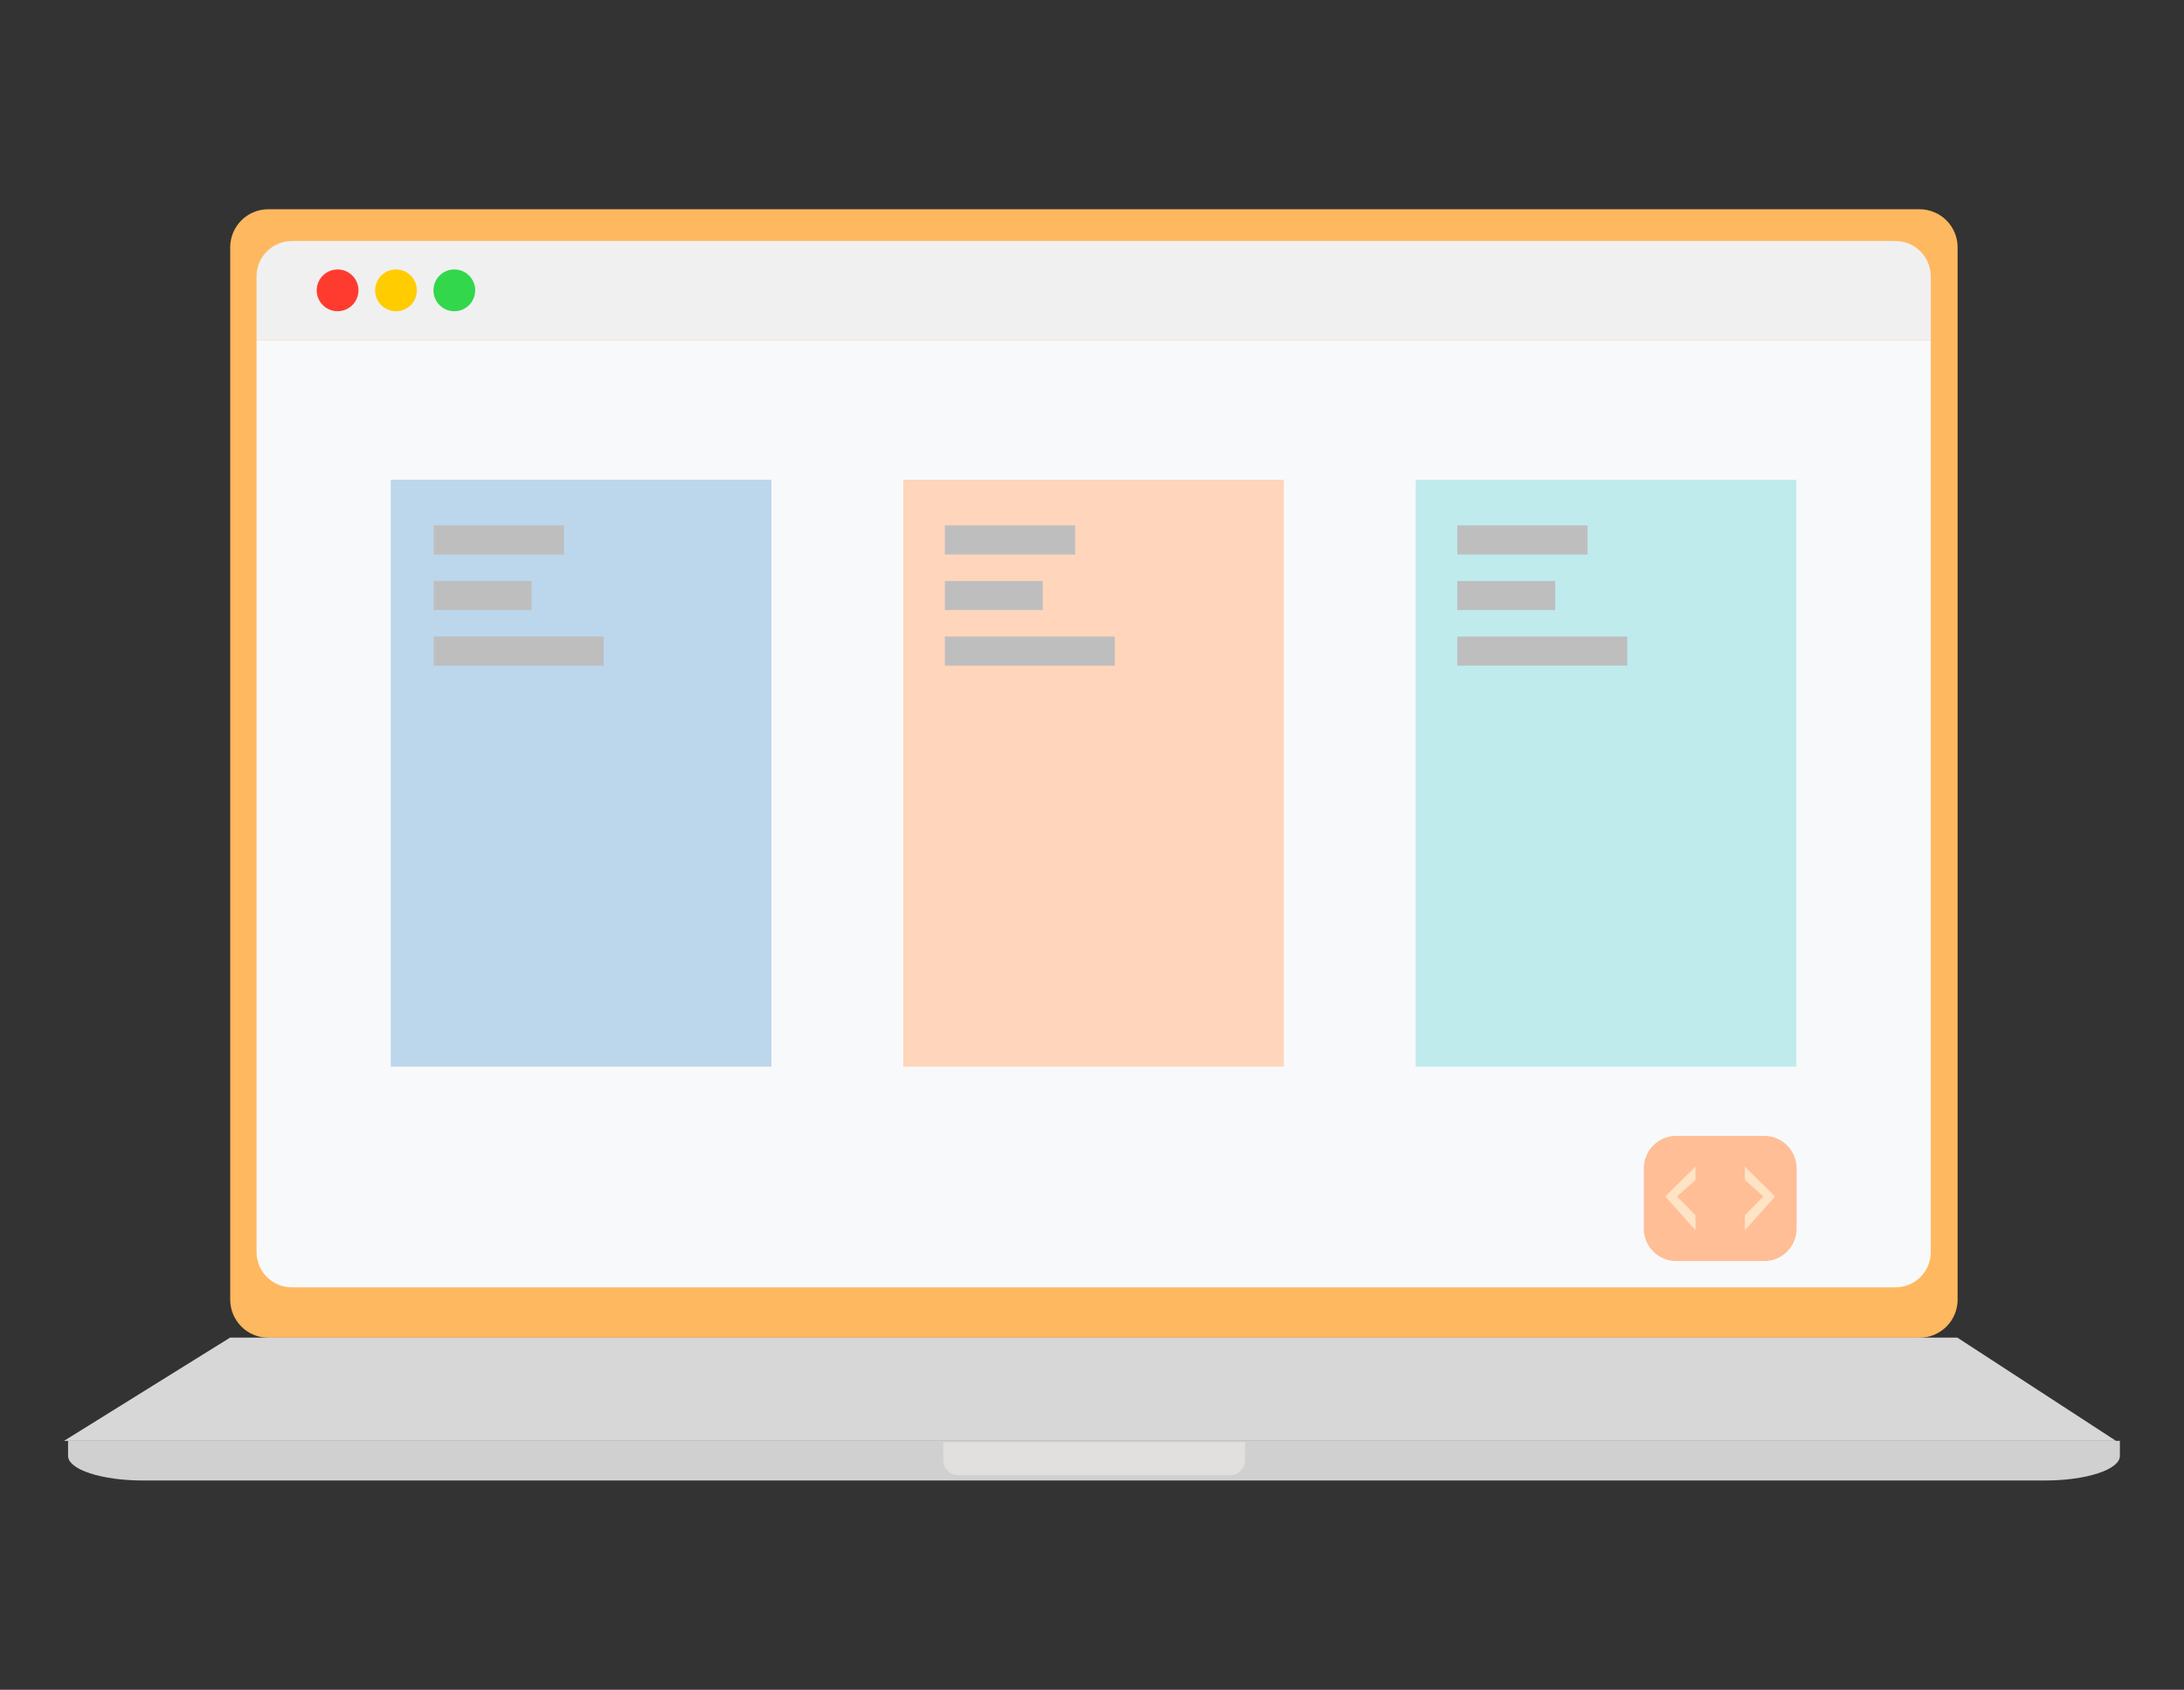 <svg width="181" height="140" viewBox="0 0 181 140" fill="none" xmlns="http://www.w3.org/2000/svg">
<rect x="0" y="0" width="181" height="140" fill="#333333" stroke="none"/>
<path d="M159.082 17.337H22.234C21.397 17.337 20.594 17.669 20.003 18.261C19.411 18.853 19.078 19.656 19.078 20.493V107.678C19.078 108.515 19.411 109.318 20.003 109.909C20.595 110.501 21.397 110.833 22.234 110.833H159.082C159.496 110.834 159.907 110.752 160.29 110.594C160.673 110.435 161.021 110.203 161.314 109.91C161.607 109.617 161.839 109.269 161.998 108.886C162.157 108.503 162.238 108.093 162.238 107.678V20.493C162.238 20.078 162.157 19.668 161.998 19.285C161.839 18.902 161.607 18.554 161.314 18.261C161.021 17.968 160.673 17.736 160.29 17.577C159.907 17.418 159.496 17.337 159.082 17.337V17.337Z" fill="#FEB85F"/>
<path d="M21.261 103.737C21.261 104.121 21.337 104.502 21.484 104.857C21.631 105.212 21.847 105.534 22.119 105.806C22.391 106.077 22.714 106.293 23.07 106.439C23.425 106.586 23.806 106.662 24.19 106.661H157.089C157.474 106.661 157.854 106.586 158.209 106.439C158.564 106.292 158.887 106.076 159.159 105.805C159.431 105.533 159.646 105.211 159.793 104.856C159.94 104.501 160.016 104.121 160.016 103.737V28.186H21.261V103.737Z" fill="#F8F9FB"/>
<path d="M157.09 19.968H24.19C23.806 19.967 23.425 20.043 23.069 20.19C22.714 20.338 22.391 20.554 22.119 20.826C21.847 21.099 21.631 21.423 21.484 21.779C21.337 22.136 21.261 22.518 21.261 22.904V28.188H160.016V22.904C160.016 22.518 159.94 22.136 159.793 21.78C159.646 21.424 159.431 21.1 159.159 20.828C158.887 20.555 158.564 20.339 158.209 20.191C157.854 20.044 157.474 19.968 157.09 19.968V19.968Z" fill="#F0F0F0"/>
<path d="M63.927 39.75H32.384V88.375H63.927V39.75Z" fill="#BCD6EC"/>
<path d="M46.739 43.532H35.943V45.944H46.739V43.532Z" fill="#BEBEBE"/>
<path d="M44.054 48.134H35.943V50.545H44.054V48.134Z" fill="#BEBEBE"/>
<path d="M50.027 52.739H35.943V55.151H50.027V52.739Z" fill="#BEBEBE"/>
<path d="M106.396 39.75H74.853V88.375H106.396V39.75Z" fill="#FFD5BB"/>
<path d="M148.869 39.75H117.326V88.375H148.869V39.75Z" fill="#C0EBED"/>
<path d="M37.652 22.324C37.309 22.324 36.974 22.426 36.69 22.616C36.405 22.806 36.183 23.077 36.052 23.393C35.921 23.71 35.886 24.058 35.953 24.394C36.02 24.73 36.185 25.038 36.427 25.28C36.669 25.523 36.978 25.688 37.314 25.754C37.65 25.821 37.998 25.787 38.314 25.656C38.631 25.525 38.901 25.303 39.092 25.018C39.282 24.733 39.383 24.398 39.383 24.056C39.383 23.597 39.201 23.156 38.876 22.831C38.551 22.507 38.111 22.324 37.652 22.324V22.324Z" fill="#32D74B"/>
<path d="M32.818 22.324C32.475 22.324 32.14 22.426 31.856 22.616C31.571 22.806 31.349 23.077 31.218 23.393C31.087 23.71 31.052 24.058 31.119 24.394C31.186 24.73 31.351 25.038 31.593 25.28C31.835 25.523 32.144 25.688 32.48 25.754C32.816 25.821 33.164 25.787 33.48 25.656C33.797 25.525 34.067 25.303 34.258 25.018C34.448 24.733 34.549 24.398 34.549 24.056C34.549 23.597 34.367 23.156 34.042 22.831C33.717 22.507 33.277 22.324 32.818 22.324V22.324Z" fill="#FFCC00"/>
<path d="M27.977 22.324C27.634 22.324 27.299 22.426 27.015 22.616C26.73 22.806 26.508 23.077 26.377 23.393C26.246 23.71 26.212 24.058 26.278 24.394C26.345 24.73 26.51 25.038 26.752 25.28C26.994 25.523 27.303 25.688 27.639 25.754C27.975 25.821 28.323 25.787 28.64 25.656C28.956 25.525 29.226 25.303 29.417 25.018C29.607 24.733 29.709 24.398 29.709 24.056C29.709 23.597 29.526 23.156 29.201 22.831C28.877 22.507 28.436 22.324 27.977 22.324V22.324Z" fill="#FF3B30"/>
<path d="M146.208 94.112H138.914C138.561 94.112 138.212 94.181 137.887 94.317C137.561 94.451 137.265 94.649 137.016 94.899C136.767 95.148 136.569 95.444 136.435 95.77C136.3 96.096 136.231 96.445 136.231 96.797V101.797C136.231 102.509 136.514 103.192 137.018 103.696C137.522 104.199 138.205 104.482 138.917 104.482H146.211C146.923 104.482 147.606 104.199 148.11 103.696C148.614 103.192 148.896 102.509 148.896 101.797V96.797C148.896 96.444 148.827 96.095 148.692 95.769C148.556 95.443 148.358 95.147 148.109 94.898C147.859 94.648 147.563 94.451 147.237 94.316C146.911 94.181 146.561 94.112 146.208 94.112V94.112Z" fill="#FFBE96"/>
<path d="M138.984 99.129L140.514 97.766L140.514 96.658L138.012 99.129L140.515 101.936L140.514 100.683L138.984 99.129Z" fill="#FFE3C5"/>
<path d="M144.607 97.766L146.138 99.129L144.608 100.683V101.937L147.11 99.129L144.607 96.658V97.766Z" fill="#FFE3C5"/>
<path d="M19.065 110.827L5.312 119.376H175.359L162.219 110.827H19.065Z" fill="#D7D7D7"/>
<path d="M5.641 120.631C5.641 120.898 5.801 121.162 6.112 121.409C6.424 121.655 6.88 121.88 7.456 122.068C8.031 122.257 8.714 122.407 9.466 122.509C10.218 122.611 11.023 122.664 11.837 122.664H169.491C170.304 122.664 171.11 122.611 171.862 122.509C172.614 122.407 173.297 122.257 173.872 122.068C174.448 121.88 174.904 121.655 175.215 121.409C175.527 121.162 175.687 120.898 175.687 120.631V119.376H5.641V120.631Z" fill="#D0D0D0"/>
<path d="M78.177 120.979C78.177 121.142 78.209 121.304 78.271 121.455C78.334 121.605 78.425 121.742 78.541 121.858C78.656 121.973 78.793 122.064 78.944 122.127C79.094 122.189 79.256 122.221 79.419 122.221H101.942C102.105 122.221 102.267 122.189 102.418 122.127C102.569 122.065 102.706 121.973 102.821 121.858C102.936 121.742 103.028 121.606 103.09 121.455C103.153 121.304 103.185 121.143 103.185 120.979V119.484H78.177V120.979Z" fill="#E1E0DF"/>
<path d="M89.102 43.532H78.307V45.944H89.102V43.532Z" fill="#BEBEBE"/>
<path d="M86.417 48.134H78.307V50.545H86.417V48.134Z" fill="#BEBEBE"/>
<path d="M92.39 52.739H78.307V55.151H92.39V52.739Z" fill="#BEBEBE"/>
<path d="M131.573 43.532H120.777V45.944H131.573V43.532Z" fill="#BEBEBE"/>
<path d="M128.888 48.134H120.777V50.545H128.888V48.134Z" fill="#BEBEBE"/>
<path d="M134.861 52.739H120.777V55.151H134.861V52.739Z" fill="#BEBEBE"/>
</svg>
